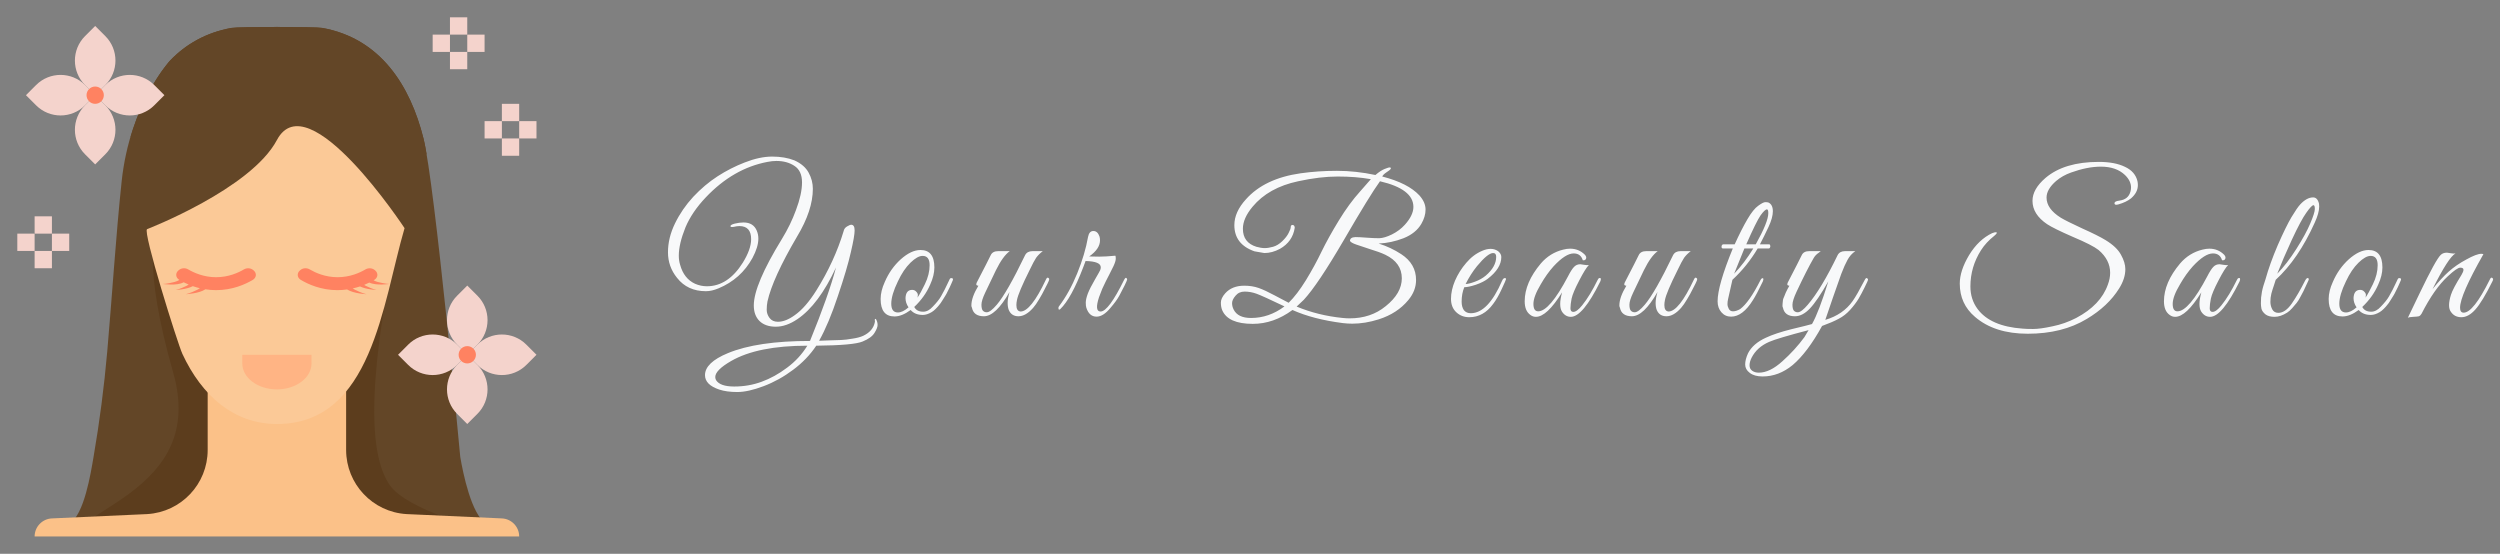 <svg width="316" height="70" viewBox="0 0 316 70" fill="none" xmlns="http://www.w3.org/2000/svg">
<rect x="0" y="0" width="316" height="70" fill="#808080" stroke="none"/>
<path d="M107.592 28.408C107.88 28.408 108.024 28.648 108.024 29.128C108.024 29.608 107.864 30.528 107.544 31.888C107.24 33.248 106.696 35.088 105.912 37.408C105.144 39.728 104.352 41.616 103.536 43.072C103.776 43.056 104.2 43.04 104.808 43.024C105.432 43.008 105.936 42.992 106.32 42.976C106.72 42.96 107.192 42.904 107.736 42.808C108.296 42.728 108.752 42.608 109.104 42.448C109.952 42.048 110.448 41.456 110.592 40.672C110.56 40.464 110.568 40.344 110.616 40.312C110.68 40.296 110.728 40.328 110.76 40.408C110.872 40.616 110.928 40.84 110.928 41.08C110.928 41.32 110.8 41.648 110.544 42.064C110.288 42.496 109.784 42.864 109.032 43.168C108.28 43.488 106.328 43.664 103.176 43.696C102.408 44.848 101.432 45.864 100.248 46.744C99.08 47.624 97.84 48.312 96.528 48.808C95.216 49.304 94.104 49.552 93.192 49.552C92.296 49.552 91.536 49.448 90.912 49.24C89.712 48.84 89.112 48.232 89.112 47.416C89.112 46.36 90.08 45.432 92.016 44.632C94.496 43.608 97.952 43.096 102.384 43.096C103.952 39.256 105.048 36.16 105.672 33.808C104.216 36.944 102.592 39.12 100.8 40.336C99.856 40.976 98.944 41.296 98.064 41.296C97.184 41.296 96.496 41.056 96 40.576C95.52 40.096 95.28 39.44 95.28 38.608C95.28 36.864 96.464 34.064 98.832 30.208C99.568 29.008 100.16 27.792 100.608 26.56C101.12 25.2 101.376 24.032 101.376 23.056C101.376 22.08 101.056 21.384 100.416 20.968C99.792 20.552 99.032 20.344 98.136 20.344C97.784 20.344 97.408 20.384 97.008 20.464C94.128 21.008 91.528 22.504 89.208 24.952C88.04 26.184 87.184 27.448 86.64 28.744C86.08 30.136 85.8 31.328 85.8 32.32C85.8 32.736 85.856 33.12 85.968 33.472C86.288 34.64 86.92 35.44 87.864 35.872C88.344 36.08 88.84 36.184 89.352 36.184C91.128 36.184 92.64 35.192 93.888 33.208C94.592 32.072 94.944 31.08 94.944 30.232C94.944 29.128 94.448 28.576 93.456 28.576C93.264 28.576 93.032 28.608 92.76 28.672C92.488 28.72 92.344 28.696 92.328 28.6C92.312 28.472 92.496 28.36 92.88 28.264C93.264 28.168 93.632 28.12 93.984 28.12C94.816 28.12 95.376 28.472 95.664 29.176C95.792 29.48 95.856 29.808 95.856 30.16C95.856 30.864 95.608 31.68 95.112 32.608C94.136 34.384 92.704 35.664 90.816 36.448C90.24 36.688 89.712 36.808 89.232 36.808C87.68 36.808 86.464 36.248 85.584 35.128C84.816 34.184 84.432 33.104 84.432 31.888C84.432 30.672 84.728 29.456 85.32 28.24C85.912 27.024 86.68 25.904 87.624 24.88C88.584 23.856 89.608 22.992 90.696 22.288C91.784 21.584 92.928 21 94.128 20.536C95.392 20.04 96.552 19.792 97.608 19.792C98.664 19.792 99.6 19.952 100.416 20.272C101.264 20.656 101.864 21.176 102.216 21.832C102.568 22.472 102.744 23.152 102.744 23.872C102.744 25.68 102.08 27.688 100.752 29.896C98.688 33.416 97.44 36.152 97.008 38.104C96.944 38.44 96.912 38.792 96.912 39.16C96.912 39.528 97.032 39.872 97.272 40.192C97.512 40.512 97.864 40.672 98.328 40.672C98.984 40.672 99.696 40.392 100.464 39.832C101.376 39.192 102.288 38.144 103.2 36.688C104.72 34.256 105.864 31.768 106.632 29.224C106.68 28.968 106.824 28.768 107.064 28.624C107.304 28.48 107.48 28.408 107.592 28.408ZM90.408 47.656C90.408 47.784 90.44 47.912 90.504 48.04C90.84 48.584 91.608 48.856 92.808 48.856C94.024 48.856 95.176 48.656 96.264 48.256C97.368 47.856 98.44 47.264 99.48 46.48C100.52 45.712 101.376 44.784 102.048 43.696C97.856 43.696 94.64 44.344 92.4 45.64C91.072 46.408 90.408 47.08 90.408 47.656ZM116.352 31.6C117.52 31.6 118.104 32.336 118.104 33.808C118.104 34.48 117.928 35.2 117.576 35.968C117.128 37.008 116.456 37.952 115.56 38.8C115.768 39.2 116.144 39.4 116.688 39.4C117.12 39.4 117.528 39.184 117.912 38.752C118.392 38.256 118.736 37.824 118.944 37.456C119.152 37.072 119.304 36.792 119.4 36.616C119.496 36.44 119.616 36.192 119.76 35.872C119.92 35.536 120.016 35.336 120.048 35.272C120.08 35.192 120.136 35.152 120.216 35.152C120.376 35.136 120.456 35.192 120.456 35.32C120.456 35.368 120.44 35.424 120.408 35.488L120.264 35.824C120.168 36.048 120.096 36.208 120.048 36.304C120 36.4 119.912 36.576 119.784 36.832C119.672 37.072 119.568 37.264 119.472 37.408C119.392 37.552 119.272 37.744 119.112 37.984C118.968 38.224 118.832 38.416 118.704 38.56C118.592 38.704 118.448 38.864 118.272 39.04C118.096 39.216 117.928 39.352 117.768 39.448C117.368 39.688 116.992 39.808 116.64 39.808C115.984 39.808 115.472 39.6 115.104 39.184C114.368 39.728 113.688 40 113.064 40C111.896 40 111.312 39.264 111.312 37.792C111.312 37.12 111.488 36.4 111.84 35.632C112.32 34.512 112.992 33.56 113.856 32.776C114.736 31.992 115.568 31.6 116.352 31.6ZM116.616 32.344C116.184 32.344 115.672 32.632 115.08 33.208C114.488 33.784 113.96 34.568 113.496 35.56C112.936 36.712 112.656 37.656 112.656 38.392C112.656 39.128 112.936 39.496 113.496 39.496C113.896 39.496 114.344 39.28 114.84 38.848C114.584 38.48 114.456 38.088 114.456 37.672C114.488 36.984 114.768 36.64 115.296 36.64C115.504 36.64 115.672 36.712 115.8 36.856C115.944 37 116.016 37.136 116.016 37.264C116.016 37.376 116 37.496 115.968 37.624C116.24 37.224 116.552 36.656 116.904 35.92C117.304 35.104 117.504 34.304 117.504 33.52C117.504 32.736 117.208 32.344 116.616 32.344ZM122.783 38.608C122.783 37.92 123.079 37.088 123.671 36.112C123.415 36.112 123.343 35.984 123.455 35.728L123.887 34.888C124.431 33.848 124.879 32.968 125.231 32.248C125.391 31.912 125.703 31.744 126.167 31.744H127.631C127.055 32.16 126.471 32.968 125.879 34.168C125.303 35.352 124.855 36.288 124.535 36.976C124.215 37.648 124.055 38.16 124.055 38.512C124.055 38.864 124.111 39.112 124.223 39.256C124.351 39.4 124.519 39.472 124.727 39.472C125.031 39.472 125.455 39.152 125.999 38.512C126.847 37.52 128.039 35.432 129.575 32.248C129.751 31.912 130.063 31.744 130.511 31.744H131.807C131.455 32.016 131.175 32.296 130.967 32.584C130.775 32.872 130.503 33.384 130.151 34.12C129.191 36.04 128.655 37.312 128.543 37.936C128.495 38.16 128.471 38.368 128.471 38.56C128.471 39.072 128.647 39.344 128.999 39.376C129.863 39.376 130.927 38.04 132.191 35.368C132.287 35.144 132.383 35.056 132.479 35.104C132.575 35.152 132.623 35.216 132.623 35.296C132.623 35.376 132.551 35.56 132.407 35.848C132.263 36.136 132.119 36.416 131.975 36.688C131.847 36.96 131.639 37.336 131.351 37.816C131.079 38.28 130.823 38.648 130.583 38.92C129.959 39.624 129.343 39.976 128.735 39.976C128.143 39.976 127.735 39.712 127.511 39.184C127.415 38.944 127.367 38.64 127.367 38.272C127.367 37.904 127.447 37.448 127.607 36.904C126.439 38.952 125.359 39.976 124.367 39.976C123.503 39.976 122.999 39.616 122.855 38.896C122.807 38.816 122.783 38.72 122.783 38.608ZM139.041 30.376C139.041 31.096 138.585 31.776 137.673 32.416C137.993 32.432 138.417 32.44 138.945 32.44C139.489 32.44 140.169 32.4 140.985 32.32C141.017 32.368 141.033 32.496 141.033 32.704C141.033 32.912 140.937 33.224 140.745 33.64C140.553 34.04 140.377 34.392 140.217 34.696C140.073 34.984 139.929 35.264 139.785 35.536C139.657 35.792 139.505 36.112 139.329 36.496C139.169 36.88 139.033 37.232 138.921 37.552C138.521 38.768 138.585 39.376 139.113 39.376C139.785 39.376 140.777 38.04 142.089 35.368C142.201 35.16 142.289 35.08 142.353 35.128C142.433 35.176 142.473 35.24 142.473 35.32C142.473 35.384 142.369 35.632 142.161 36.064C141.953 36.48 141.729 36.912 141.489 37.36C141.249 37.808 140.873 38.328 140.361 38.92C139.753 39.656 139.169 40.024 138.609 40.024C137.985 40.024 137.553 39.648 137.313 38.896C137.265 38.752 137.241 38.536 137.241 38.248C137.241 37.96 137.329 37.576 137.505 37.096C137.697 36.616 137.993 36.032 138.393 35.344C138.793 34.656 139.017 34.256 139.065 34.144C139.113 34.016 139.137 33.896 139.137 33.784C139.137 33.288 138.497 33.024 137.217 32.992L136.929 33.76C135.921 36.4 134.953 38.168 134.025 39.064C133.865 39.208 133.785 39.16 133.785 38.92C133.785 38.872 133.801 38.816 133.833 38.752C134.729 37.568 135.505 36.168 136.161 34.552C136.817 32.936 137.273 31.4 137.529 29.944C137.625 29.448 137.849 29.2 138.201 29.2C138.553 29.2 138.809 29.424 138.969 29.872C139.017 30.016 139.041 30.184 139.041 30.376ZM178.99 35.392C178.99 36.304 178.662 37.152 178.006 37.936C177.078 39.056 175.838 39.864 174.286 40.36C173.134 40.728 172.014 40.912 170.926 40.912C170.526 40.912 170.134 40.888 169.75 40.84C167.238 40.52 165.11 39.968 163.366 39.184C161.782 40.352 160.11 40.936 158.35 40.936C156.27 40.936 154.982 40.36 154.486 39.208C154.374 38.936 154.318 38.616 154.318 38.248C154.318 37.88 154.502 37.488 154.87 37.072C155.446 36.432 156.246 36.112 157.27 36.112C157.942 36.112 158.55 36.208 159.094 36.4C159.638 36.592 160.31 36.904 161.11 37.336C161.91 37.768 162.502 38.08 162.886 38.272C163.59 37.584 164.318 36.632 165.07 35.416C165.822 34.184 166.478 32.984 167.038 31.816C167.614 30.632 168.342 29.32 169.222 27.88C170.102 26.44 170.998 25.216 171.91 24.208L173.278 22.648C172.014 22.424 170.622 22.312 169.102 22.312C167.582 22.312 165.91 22.512 164.086 22.912C161.59 23.44 159.67 24.512 158.326 26.128C157.51 27.104 157.102 28.032 157.102 28.912C157.102 30.08 157.67 30.84 158.806 31.192C159.206 31.304 159.558 31.36 159.862 31.36C160.166 31.36 160.518 31.304 160.918 31.192C161.318 31.08 161.702 30.848 162.07 30.496C162.454 30.128 162.726 29.776 162.886 29.44C163.062 29.104 163.15 28.856 163.15 28.696C163.15 28.52 163.23 28.432 163.39 28.432C163.55 28.448 163.638 28.56 163.654 28.768V28.792C163.478 29.96 162.854 30.848 161.782 31.456C161.126 31.808 160.47 31.984 159.814 31.984L158.566 31.768C156.87 31.176 156.022 30.072 156.022 28.456C156.022 27.352 156.51 26.264 157.486 25.192C159.054 23.432 161.358 22.336 164.398 21.904C165.87 21.696 167.398 21.592 168.982 21.592C170.582 21.592 172.206 21.768 173.854 22.12C174.302 21.736 174.694 21.48 175.03 21.352C175.366 21.224 175.558 21.16 175.606 21.16C175.67 21.16 175.71 21.168 175.726 21.184C175.822 21.184 175.838 21.24 175.774 21.352C175.726 21.448 175.55 21.592 175.246 21.784C174.958 21.976 174.782 22.152 174.718 22.312C176.894 22.872 178.462 23.672 179.422 24.712C179.934 25.288 180.19 25.88 180.19 26.488C180.19 27.08 180.014 27.68 179.662 28.288C179.198 29.088 178.446 29.696 177.406 30.112C176.366 30.512 175.318 30.736 174.262 30.784C175.286 31.104 176.238 31.552 177.118 32.128C178.366 32.944 178.99 34.032 178.99 35.392ZM170.59 40.24C172.382 40.24 173.902 39.728 175.15 38.704C176.51 37.616 177.19 36.44 177.19 35.176C177.19 33.864 176.494 32.872 175.102 32.2C174.59 31.96 173.958 31.728 173.206 31.504C172.47 31.264 171.87 31.064 171.406 30.904C170.958 30.744 170.702 30.592 170.638 30.448C170.638 30.144 170.87 29.984 171.334 29.968C171.638 29.968 172.102 29.992 172.726 30.04C173.35 30.088 173.886 30.112 174.334 30.112C174.782 30.096 175.318 29.936 175.942 29.632C176.582 29.312 177.126 28.904 177.574 28.408C178.294 27.608 178.654 26.856 178.654 26.152C178.654 24.648 177.246 23.568 174.43 22.912C173.582 24.08 172.062 26.552 169.87 30.328C167.678 34.088 165.99 36.608 164.806 37.888L163.894 38.752C165.702 39.504 167.646 39.984 169.726 40.192C170.03 40.224 170.318 40.24 170.59 40.24ZM162.358 38.728C160.486 37.832 159.302 37.296 158.806 37.12C158.31 36.944 157.814 36.856 157.318 36.856C156.838 36.856 156.454 37.032 156.166 37.384C155.878 37.72 155.734 38.032 155.734 38.32C155.734 38.592 155.798 38.856 155.926 39.112C156.278 39.832 157.014 40.192 158.134 40.192C159.654 40.192 161.062 39.704 162.358 38.728ZM185.086 36.304C184.862 36.848 184.75 37.456 184.75 38.128C184.75 38.576 184.846 38.936 185.038 39.208C185.246 39.464 185.534 39.592 185.902 39.592C187.358 39.592 188.678 38.224 189.862 35.488C189.974 35.232 190.11 35.12 190.27 35.152C190.334 35.168 190.366 35.208 190.366 35.272C190.366 35.336 190.182 35.76 189.814 36.544C189.462 37.312 189.102 37.936 188.734 38.416C187.918 39.536 186.91 40.096 185.71 40.096C185.07 40.096 184.526 39.888 184.078 39.472C183.63 39.056 183.406 38.488 183.406 37.768C183.406 37.048 183.574 36.288 183.91 35.488C184.262 34.672 184.734 33.92 185.326 33.232C185.918 32.528 186.598 32.016 187.366 31.696C187.734 31.536 188.086 31.456 188.422 31.456C188.758 31.456 189.07 31.552 189.358 31.744C189.63 31.968 189.766 32.216 189.766 32.488C189.766 33.448 189.19 34.368 188.038 35.248C187.686 35.52 187.19 35.768 186.55 35.992C185.91 36.2 185.422 36.304 185.086 36.304ZM189.118 32.464C189.118 32.144 188.99 31.984 188.734 31.984C188.286 31.984 187.606 32.536 186.694 33.64C186.15 34.312 185.67 35.064 185.254 35.896C185.526 35.896 185.918 35.8 186.43 35.608C186.958 35.416 187.414 35.16 187.798 34.84C188.678 34.088 189.118 33.296 189.118 32.464ZM200.833 33.496C200.545 33.784 200.137 34.44 199.609 35.464C199.081 36.472 198.761 37.232 198.649 37.744C198.553 38.24 198.505 38.648 198.505 38.968C198.505 39.272 198.625 39.424 198.865 39.424C199.169 39.424 199.545 39.144 199.993 38.584C200.649 37.768 201.297 36.704 201.937 35.392C202.001 35.248 202.073 35.168 202.153 35.152C202.281 35.104 202.345 35.152 202.345 35.296C202.345 35.376 202.321 35.472 202.273 35.584C200.801 38.56 199.561 40.048 198.553 40.048C198.089 40.048 197.713 39.824 197.425 39.376C197.281 39.136 197.209 38.816 197.209 38.416C197.209 38.016 197.289 37.528 197.449 36.952C196.169 39.016 195.065 40.048 194.137 40.048C193.881 40.048 193.649 39.968 193.441 39.808C192.961 39.472 192.721 38.896 192.721 38.08C192.721 36.512 193.401 34.92 194.761 33.304C195.529 32.408 196.473 31.824 197.593 31.552C197.897 31.472 198.185 31.432 198.457 31.432C199.193 31.432 199.817 31.688 200.329 32.2C200.489 32.376 200.537 32.544 200.473 32.704C200.409 32.864 200.273 32.928 200.065 32.896C199.889 32.32 199.505 32.032 198.913 32.032C198.225 32.032 197.377 32.576 196.369 33.664C195.793 34.304 195.257 35.056 194.761 35.92C194.137 36.96 193.825 37.792 193.825 38.416C193.825 39.04 194.025 39.352 194.425 39.352C195.385 39.352 196.641 37.88 198.193 34.936C198.497 34.344 198.753 33.944 198.961 33.736C199.169 33.512 199.433 33.4 199.753 33.4C199.817 33.4 199.977 33.424 200.233 33.472C200.505 33.52 200.705 33.528 200.833 33.496ZM204.687 38.608C204.687 37.92 204.983 37.088 205.575 36.112C205.319 36.112 205.247 35.984 205.359 35.728L205.791 34.888C206.335 33.848 206.783 32.968 207.135 32.248C207.295 31.912 207.607 31.744 208.071 31.744H209.535C208.959 32.16 208.375 32.968 207.783 34.168C207.207 35.352 206.759 36.288 206.439 36.976C206.119 37.648 205.959 38.16 205.959 38.512C205.959 38.864 206.015 39.112 206.127 39.256C206.255 39.4 206.423 39.472 206.631 39.472C206.935 39.472 207.359 39.152 207.903 38.512C208.751 37.52 209.943 35.432 211.479 32.248C211.655 31.912 211.967 31.744 212.415 31.744H213.711C213.359 32.016 213.079 32.296 212.871 32.584C212.679 32.872 212.407 33.384 212.055 34.12C211.095 36.04 210.559 37.312 210.447 37.936C210.399 38.16 210.375 38.368 210.375 38.56C210.375 39.072 210.551 39.344 210.903 39.376C211.767 39.376 212.831 38.04 214.095 35.368C214.191 35.144 214.287 35.056 214.383 35.104C214.479 35.152 214.527 35.216 214.527 35.296C214.527 35.376 214.455 35.56 214.311 35.848C214.167 36.136 214.023 36.416 213.879 36.688C213.751 36.96 213.543 37.336 213.255 37.816C212.983 38.28 212.727 38.648 212.487 38.92C211.863 39.624 211.247 39.976 210.639 39.976C210.047 39.976 209.639 39.712 209.415 39.184C209.319 38.944 209.271 38.64 209.271 38.272C209.271 37.904 209.351 37.448 209.511 36.904C208.343 38.952 207.263 39.976 206.271 39.976C205.407 39.976 204.903 39.616 204.759 38.896C204.711 38.816 204.687 38.72 204.687 38.608ZM217.105 38.08C217.105 36.752 217.745 34.528 219.025 31.408H217.777C217.697 31.408 217.641 31.368 217.609 31.288C217.593 31.192 217.601 31.104 217.633 31.024C217.681 30.928 217.745 30.88 217.825 30.88H219.265C219.841 29.616 220.377 28.56 220.873 27.712C221.369 26.864 221.825 26.296 222.241 26.008C222.657 25.704 222.953 25.552 223.129 25.552C223.321 25.552 223.457 25.568 223.537 25.6C223.905 25.776 224.089 26.144 224.089 26.704C224.089 27.248 223.905 27.912 223.537 28.696C223.169 29.48 222.809 30.208 222.457 30.88H223.609C223.689 30.88 223.737 30.928 223.753 31.024C223.785 31.104 223.777 31.192 223.729 31.288C223.697 31.368 223.641 31.408 223.561 31.408H222.169C221.289 32.896 220.225 34.216 218.977 35.368L218.425 37.816C218.377 38.024 218.353 38.232 218.353 38.44C218.353 38.632 218.409 38.832 218.521 39.04C218.633 39.248 218.809 39.352 219.049 39.352C219.321 39.352 219.625 39.256 219.961 39.064C220.729 38.488 221.577 37.28 222.505 35.44C222.569 35.296 222.641 35.208 222.721 35.176C222.817 35.144 222.873 35.168 222.889 35.248C222.905 35.312 222.881 35.424 222.817 35.584C222.289 36.688 221.873 37.472 221.569 37.936C220.705 39.328 219.785 40.024 218.809 40.024C218.313 40.024 217.905 39.84 217.585 39.472C217.265 39.104 217.105 38.64 217.105 38.08ZM221.929 30.88C222.985 28.992 223.513 27.68 223.513 26.944C223.513 26.624 223.457 26.464 223.345 26.464C223.169 26.464 222.897 26.72 222.529 27.232C222.177 27.744 221.577 28.96 220.729 30.88H221.929ZM221.617 31.408H220.489C220.297 31.856 219.865 32.92 219.193 34.6C220.057 33.704 220.865 32.64 221.617 31.408ZM222.798 47.584C222.094 47.584 221.55 47.432 221.166 47.128C220.782 46.84 220.59 46.488 220.59 46.072C220.59 45.656 220.71 45.184 220.95 44.656C221.366 43.84 222.118 43.184 223.206 42.688C224.022 42.304 225.102 41.944 226.446 41.608C227.79 41.288 228.654 41.072 229.038 40.96C229.614 39.952 230.302 38.152 231.102 35.56C230.174 37.192 229.398 38.336 228.774 38.992C228.15 39.648 227.518 39.976 226.878 39.976C226.014 39.976 225.51 39.616 225.366 38.896C225.302 38.784 225.286 38.616 225.318 38.392C225.35 38.168 225.366 38.008 225.366 37.912C225.382 37.816 225.438 37.664 225.534 37.456C225.63 37.232 225.694 37.072 225.726 36.976C225.902 36.608 226.054 36.32 226.182 36.112C225.926 36.112 225.854 35.984 225.966 35.728L226.398 34.888C226.942 33.848 227.39 32.968 227.742 32.248C227.902 31.912 228.214 31.744 228.678 31.744H230.142C230.11 31.776 230.03 31.84 229.902 31.936C229.614 32.128 229.398 32.352 229.254 32.608C228.678 33.6 227.958 35.016 227.094 36.856C226.742 37.608 226.566 38.16 226.566 38.512C226.566 38.864 226.622 39.112 226.734 39.256C226.862 39.4 227.03 39.472 227.238 39.472C227.542 39.472 227.966 39.152 228.51 38.512C229.646 37.184 230.902 35.096 232.278 32.248C232.454 31.912 232.766 31.744 233.214 31.744H234.51C234.094 32.032 233.766 32.4 233.526 32.848C233.286 33.28 233.022 33.872 232.734 34.624C232.462 35.376 232.11 36.376 231.678 37.624C231.262 38.872 230.942 39.808 230.718 40.432C232.222 39.984 233.374 39.192 234.174 38.056C234.526 37.56 235.03 36.68 235.686 35.416C235.798 35.192 235.894 35.104 235.974 35.152C236.07 35.2 236.118 35.264 236.118 35.344C236.118 35.424 235.982 35.736 235.71 36.28C235.454 36.808 235.19 37.304 234.918 37.768C234.646 38.216 234.294 38.68 233.862 39.16C233.43 39.64 232.95 40.016 232.422 40.288C231.894 40.576 231.19 40.88 230.31 41.2C229.078 43.44 227.838 45.088 226.59 46.144C225.422 47.104 224.158 47.584 222.798 47.584ZM221.406 45.208C221.23 45.56 221.142 45.88 221.142 46.168C221.142 46.472 221.254 46.704 221.478 46.864C221.702 47.024 221.982 47.104 222.318 47.104C223.246 47.104 224.238 46.624 225.294 45.664C226.35 44.72 227.278 43.704 228.078 42.616L228.606 41.728C225.966 42.416 224.302 42.912 223.614 43.216C222.59 43.664 221.854 44.328 221.406 45.208ZM269.363 23.704C269.363 23.144 269.107 22.616 268.595 22.12C267.859 21.416 266.843 21.064 265.547 21.064C264.411 21.064 263.155 21.312 261.779 21.808C261.059 22.064 260.435 22.416 259.907 22.864C259.091 23.568 258.683 24.272 258.683 24.976C258.683 25.92 259.283 26.768 260.483 27.52C260.931 27.792 261.827 28.24 263.171 28.864C264.531 29.472 265.523 29.968 266.147 30.352C267.091 30.928 267.739 31.544 268.091 32.2C268.459 32.856 268.643 33.464 268.643 34.024C268.643 34.824 268.379 35.64 267.851 36.472C266.923 37.96 265.563 39.24 263.771 40.312C261.707 41.56 259.219 42.184 256.307 42.184C253.507 42.184 251.283 41.472 249.635 40.048C248.355 38.96 247.715 37.56 247.715 35.848C247.715 34.76 248.107 33.56 248.891 32.248C249.691 30.936 250.667 30.008 251.819 29.464C252.059 29.368 252.235 29.336 252.347 29.368C252.475 29.4 252.379 29.552 252.059 29.824C251.371 30.368 250.819 30.968 250.403 31.624C249.507 33.032 249.059 34.56 249.059 36.208C249.059 37.296 249.363 38.248 249.971 39.064C251.059 40.52 252.947 41.344 255.635 41.536C255.939 41.568 256.387 41.584 256.979 41.584C257.587 41.584 258.403 41.472 259.427 41.248C260.467 41.04 261.467 40.688 262.427 40.192C264.491 39.104 265.827 37.696 266.435 35.968C266.627 35.456 266.723 34.96 266.723 34.48C266.723 33.392 266.235 32.432 265.259 31.6C264.731 31.184 263.651 30.632 262.019 29.944C260.403 29.24 259.315 28.704 258.755 28.336C257.523 27.504 256.907 26.52 256.907 25.384C256.907 24.392 257.459 23.424 258.563 22.48C260.147 21.136 262.387 20.464 265.283 20.464C266.643 20.464 267.747 20.672 268.595 21.088C269.459 21.488 269.987 22.096 270.179 22.912C270.211 23.072 270.227 23.232 270.227 23.392C270.227 24.016 269.939 24.576 269.363 25.072C268.963 25.392 268.427 25.648 267.755 25.84C267.467 25.92 267.307 25.888 267.275 25.744C267.243 25.536 267.443 25.408 267.875 25.36C268.643 25.264 269.115 24.88 269.291 24.208C269.339 24.032 269.363 23.864 269.363 23.704ZM281.636 33.496C281.348 33.784 280.94 34.44 280.412 35.464C279.884 36.472 279.564 37.232 279.452 37.744C279.356 38.24 279.308 38.648 279.308 38.968C279.308 39.272 279.428 39.424 279.668 39.424C279.972 39.424 280.348 39.144 280.796 38.584C281.452 37.768 282.1 36.704 282.74 35.392C282.804 35.248 282.876 35.168 282.956 35.152C283.084 35.104 283.148 35.152 283.148 35.296C283.148 35.376 283.124 35.472 283.076 35.584C281.604 38.56 280.364 40.048 279.356 40.048C278.892 40.048 278.516 39.824 278.228 39.376C278.084 39.136 278.012 38.816 278.012 38.416C278.012 38.016 278.092 37.528 278.252 36.952C276.972 39.016 275.868 40.048 274.94 40.048C274.684 40.048 274.452 39.968 274.244 39.808C273.764 39.472 273.524 38.896 273.524 38.08C273.524 36.512 274.204 34.92 275.564 33.304C276.332 32.408 277.276 31.824 278.396 31.552C278.7 31.472 278.988 31.432 279.26 31.432C279.996 31.432 280.62 31.688 281.132 32.2C281.292 32.376 281.34 32.544 281.276 32.704C281.212 32.864 281.076 32.928 280.868 32.896C280.692 32.32 280.308 32.032 279.716 32.032C279.028 32.032 278.18 32.576 277.172 33.664C276.596 34.304 276.06 35.056 275.564 35.92C274.94 36.96 274.628 37.792 274.628 38.416C274.628 39.04 274.828 39.352 275.228 39.352C276.188 39.352 277.444 37.88 278.996 34.936C279.3 34.344 279.556 33.944 279.764 33.736C279.972 33.512 280.236 33.4 280.556 33.4C280.62 33.4 280.78 33.424 281.036 33.472C281.308 33.52 281.508 33.528 281.636 33.496ZM287.65 35.368C287.634 35.432 287.562 35.656 287.434 36.04C287.306 36.408 287.194 36.768 287.098 37.12C287.018 37.456 286.978 37.8 286.978 38.152C286.978 38.488 287.058 38.808 287.218 39.112C287.378 39.4 287.634 39.544 287.986 39.544C288.562 39.544 289.122 39.16 289.666 38.392C290.21 37.608 290.786 36.616 291.394 35.416C291.522 35.192 291.642 35.104 291.754 35.152C291.834 35.216 291.85 35.304 291.802 35.416C291.754 35.512 291.65 35.736 291.49 36.088C291.346 36.424 291.234 36.664 291.154 36.808C291.09 36.936 290.962 37.176 290.77 37.528C290.594 37.864 290.434 38.12 290.29 38.296C290.162 38.456 289.978 38.672 289.738 38.944C289.514 39.2 289.298 39.392 289.09 39.52C288.53 39.872 288.002 40.048 287.506 40.048C287.01 40.048 286.626 39.944 286.354 39.736C286.082 39.512 285.914 39.28 285.85 39.04C285.802 38.784 285.778 38.56 285.778 38.368C285.778 38.176 285.786 37.928 285.802 37.624C285.85 37.112 285.946 36.616 286.09 36.136C286.25 35.656 286.338 35.384 286.354 35.32C286.722 33.992 287.242 32.544 287.914 30.976C288.602 29.408 289.178 28.232 289.642 27.448C290.122 26.648 290.498 26.104 290.77 25.816C291.314 25.24 291.85 24.952 292.378 24.952C292.746 24.952 292.994 25.216 293.122 25.744C293.138 25.84 293.146 25.96 293.146 26.104C293.146 26.648 292.954 27.336 292.57 28.168C291.194 31.224 289.554 33.624 287.65 35.368ZM287.842 34.6C288.658 33.768 289.466 32.72 290.266 31.456C291.066 30.192 291.65 29.12 292.018 28.24C292.402 27.344 292.594 26.736 292.594 26.416C292.594 26.096 292.538 25.936 292.426 25.936C292.266 25.936 291.962 26.256 291.514 26.896C291.066 27.52 290.458 28.656 289.69 30.304C288.938 31.936 288.322 33.368 287.842 34.6ZM299.384 31.6C300.552 31.6 301.136 32.336 301.136 33.808C301.136 34.48 300.96 35.2 300.608 35.968C300.16 37.008 299.488 37.952 298.592 38.8C298.8 39.2 299.176 39.4 299.72 39.4C300.152 39.4 300.56 39.184 300.944 38.752C301.424 38.256 301.768 37.824 301.976 37.456C302.184 37.072 302.336 36.792 302.432 36.616C302.528 36.44 302.648 36.192 302.792 35.872C302.952 35.536 303.048 35.336 303.08 35.272C303.112 35.192 303.168 35.152 303.248 35.152C303.408 35.136 303.488 35.192 303.488 35.32C303.488 35.368 303.472 35.424 303.44 35.488L303.296 35.824C303.2 36.048 303.128 36.208 303.08 36.304C303.032 36.4 302.944 36.576 302.816 36.832C302.704 37.072 302.6 37.264 302.504 37.408C302.424 37.552 302.304 37.744 302.144 37.984C302 38.224 301.864 38.416 301.736 38.56C301.624 38.704 301.48 38.864 301.304 39.04C301.128 39.216 300.96 39.352 300.8 39.448C300.4 39.688 300.024 39.808 299.672 39.808C299.016 39.808 298.504 39.6 298.136 39.184C297.4 39.728 296.72 40 296.096 40C294.928 40 294.344 39.264 294.344 37.792C294.344 37.12 294.52 36.4 294.872 35.632C295.352 34.512 296.024 33.56 296.888 32.776C297.768 31.992 298.6 31.6 299.384 31.6ZM299.648 32.344C299.216 32.344 298.704 32.632 298.112 33.208C297.52 33.784 296.992 34.568 296.528 35.56C295.968 36.712 295.688 37.656 295.688 38.392C295.688 39.128 295.968 39.496 296.528 39.496C296.928 39.496 297.376 39.28 297.872 38.848C297.616 38.48 297.488 38.088 297.488 37.672C297.52 36.984 297.8 36.64 298.328 36.64C298.536 36.64 298.704 36.712 298.832 36.856C298.976 37 299.048 37.136 299.048 37.264C299.048 37.376 299.032 37.496 299 37.624C299.272 37.224 299.584 36.656 299.936 35.92C300.336 35.104 300.536 34.304 300.536 33.52C300.536 32.736 300.24 32.344 299.648 32.344ZM313.904 32.128C311.936 35.584 310.952 37.84 310.952 38.896C310.952 39.312 311.104 39.52 311.408 39.52C312.224 39.52 313.32 38.136 314.696 35.368C314.792 35.144 314.888 35.056 314.984 35.104C315.08 35.152 315.128 35.216 315.128 35.296C315.128 35.376 315.096 35.472 315.032 35.584C314.184 37.296 313.464 38.48 312.872 39.136C312.296 39.776 311.712 40.096 311.12 40.096C310.544 40.096 310.104 39.872 309.8 39.424C309.64 39.216 309.56 38.936 309.56 38.584C309.56 38.216 309.64 37.776 309.8 37.264C309.96 36.752 310.4 35.92 311.12 34.768C311.296 34.48 311.384 34.256 311.384 34.096C311.384 33.92 311.248 33.832 310.976 33.832C310.704 33.832 310.184 34.192 309.416 34.912C308.264 35.968 307.152 37.552 306.08 39.664C305.984 39.824 305.872 39.928 305.744 39.976C305.632 40.008 305.4 40.032 305.048 40.048C304.696 40.064 304.464 40.104 304.352 40.168C304.608 39.656 305.112 38.608 305.864 37.024C307.208 34.224 308.088 32.624 308.504 32.224C308.696 32.032 308.96 31.936 309.296 31.936C309.36 31.936 309.52 31.96 309.776 32.008C310.048 32.056 310.248 32.064 310.376 32.032C309.784 32.352 308.816 33.856 307.472 36.544C308.224 35.616 308.904 34.88 309.512 34.336C310.136 33.776 310.88 33.264 311.744 32.8C312.608 32.32 313.24 32.08 313.64 32.08C313.736 32.08 313.824 32.096 313.904 32.128Z" fill="#F8F9FA"/>
<path d="M58.177 57.761C58.177 57.761 54.97 23.261 53.539 17.538C51.846 10.768 48.07 4.862 40.751 3.531C39.836 3.364 30.163 3.364 29.248 3.531C26.014 4.119 23.472 5.601 21.495 7.656C21.495 7.656 16.406 13.125 15.372 22.969C14.621 30.107 14.183 37.3 13.555 44.443C13.163 48.896 12.582 53.357 11.823 57.762C11.473 59.796 10.651 65.073 8.75 66.223H61.483C59.582 65.073 58.527 59.795 58.177 57.761V57.761Z" fill="#634627"/>
<path d="M34.453 7.656C42.386 7.656 49.439 12.333 53.938 19.586C53.795 18.728 53.66 18.024 53.539 17.54C51.846 10.769 48.07 4.863 40.751 3.532C39.835 3.366 30.163 3.366 29.248 3.532C26.014 4.119 23.472 5.601 21.495 7.656C21.495 7.656 18.324 11.084 16.48 17.373C20.97 11.397 27.359 7.656 34.453 7.656V7.656Z" fill="#634627"/>
<path d="M50.312 29.531H19.688C19.688 29.531 17.969 33.359 21.875 47.031C24.062 54.688 20.781 59.062 16.406 62.344C14.537 63.746 9.326 66.953 9.326 66.953H61.25C61.25 66.953 51.406 64.531 49.219 61.25C47.031 57.969 45.938 50.312 50.312 29.531Z" fill="#5C3D1D"/>
<path d="M65.625 67.812C65.625 66.589 64.662 65.581 63.44 65.527L51.393 64.981C47.101 64.728 43.75 61.175 43.75 56.875V42.656H26.25V56.875C26.25 61.175 22.899 64.728 18.607 64.981L6.56 65.527C5.338 65.581 4.375 66.589 4.375 67.812H65.625Z" fill="#FBC188"/>
<path d="M35 17.703C31.719 23.89 18.595 28.964 18.594 28.965C17.991 29.198 22.45 43.431 23.056 44.736C25.513 50.025 29.572 53.594 35 53.594C47.031 53.594 48.35 38.356 51.136 28.839C51.136 28.839 38.938 10.277 35 17.703Z" fill="#FBC997"/>
<path d="M13.313 10.749C15.021 9.041 15.021 6.27 13.313 4.562L12.031 3.281L10.749 4.563C9.041 6.272 9.041 9.042 10.749 10.751L12.031 12.031L13.313 10.749Z" fill="#F4D3CC"/>
<path d="M10.749 13.313C9.041 15.022 9.041 17.792 10.749 19.5L12.031 20.781L13.313 19.499C15.021 17.791 15.021 15.021 13.313 13.312L12.031 12.031L10.749 13.313Z" fill="#F4D3CC"/>
<path d="M10.749 13.313L12.031 12.031L10.749 10.749C9.041 9.041 6.27 9.041 4.562 10.749L3.281 12.031L4.563 13.313C6.272 15.021 9.041 15.021 10.749 13.313Z" fill="#F4D3CC"/>
<path d="M13.313 13.313C15.022 15.021 17.792 15.021 19.5 13.313L20.781 12.031L19.499 10.749C17.791 9.041 15.021 9.041 13.312 10.749L12.031 12.031L13.313 13.313Z" fill="#F4D3CC"/>
<path d="M60.344 43.562C62.053 41.853 62.053 39.083 60.344 37.374L59.062 36.094L57.781 37.376C56.072 39.084 56.072 41.855 57.781 43.563L59.062 44.844L60.344 43.562Z" fill="#F4D3CC"/>
<path d="M57.781 46.126C56.072 47.834 56.072 50.605 57.781 52.313L59.062 53.594L60.344 52.312C62.053 50.603 62.053 47.833 60.344 46.124L59.062 44.844L57.781 46.126Z" fill="#F4D3CC"/>
<path d="M57.781 43.562C56.072 41.853 53.302 41.853 51.593 43.562L50.312 44.844L51.594 46.126C53.303 47.834 56.073 47.834 57.782 46.126L59.062 44.844L57.781 43.562Z" fill="#F4D3CC"/>
<path d="M60.344 43.562L59.062 44.844L60.344 46.126C62.053 47.834 64.823 47.834 66.532 46.126L67.812 44.844L66.531 43.562C64.822 41.853 62.053 41.853 60.344 43.562Z" fill="#F4D3CC"/>
<path d="M56.875 2.188H59.062V4.375H56.875V2.188Z" fill="#F4D3CC"/>
<path d="M59.062 4.375H61.25V6.562H59.062V4.375Z" fill="#F4D3CC"/>
<path d="M54.688 4.375H56.875V6.562H54.688V4.375Z" fill="#F4D3CC"/>
<path d="M56.875 6.562H59.062V8.75H56.875V6.562Z" fill="#F4D3CC"/>
<path d="M4.375 27.344H6.562V29.531H4.375V27.344Z" fill="#F4D3CC"/>
<path d="M6.562 29.531H8.75V31.719H6.562V29.531Z" fill="#F4D3CC"/>
<path d="M2.188 29.531H4.375V31.719H2.188V29.531Z" fill="#F4D3CC"/>
<path d="M4.375 31.719H6.562V33.906H4.375V31.719Z" fill="#F4D3CC"/>
<path d="M63.438 13.125H65.625V15.312H63.438V13.125Z" fill="#F4D3CC"/>
<path d="M65.625 15.312H67.812V17.5H65.625V15.312Z" fill="#F4D3CC"/>
<path d="M61.25 15.312H63.438V17.5H61.25V15.312Z" fill="#F4D3CC"/>
<path d="M63.438 17.5H65.625V19.688H63.438V17.5Z" fill="#F4D3CC"/>
<path d="M59.062 45.938C59.667 45.938 60.156 45.448 60.156 44.844C60.156 44.24 59.667 43.75 59.062 43.75C58.458 43.75 57.969 44.24 57.969 44.844C57.969 45.448 58.458 45.938 59.062 45.938Z" fill="#FF8261"/>
<path d="M12.031 13.125C12.635 13.125 13.125 12.635 13.125 12.031C13.125 11.427 12.635 10.938 12.031 10.938C11.427 10.938 10.938 11.427 10.938 12.031C10.938 12.635 11.427 13.125 12.031 13.125Z" fill="#FF8261"/>
<path d="M30.625 44.844H39.375V45.938C39.375 47.75 37.416 49.219 35 49.219C32.584 49.219 30.625 47.75 30.625 45.938V44.844Z" fill="#FFB484"/>
<path d="M32.006 34.136C31.689 33.866 31.192 33.838 30.825 34.057C30.133 34.468 28.886 35.04 27.309 35.04C25.744 35.04 24.489 34.464 23.791 34.053C23.424 33.836 22.93 33.865 22.613 34.134L22.544 34.193C22.145 34.533 22.194 35.096 22.656 35.373C22.659 35.375 22.663 35.377 22.667 35.38C22.514 35.481 22.317 35.575 22.054 35.643C21.084 35.894 20.589 35.894 20.589 35.894C20.589 35.894 22.376 36.167 23.215 35.678C23.408 35.776 23.618 35.874 23.847 35.97C23.767 36.025 23.678 36.078 23.576 36.13C22.697 36.561 22.215 36.657 22.215 36.657C22.215 36.657 23.565 36.597 24.376 36.171C24.653 36.268 24.947 36.356 25.262 36.431C25.168 36.499 25.061 36.566 24.933 36.63C24.002 37.086 23.491 37.187 23.491 37.187C23.491 37.187 25.144 37.115 25.964 36.566C26.388 36.632 26.835 36.675 27.308 36.675C29.401 36.675 31.039 35.924 31.96 35.372C32.422 35.095 32.471 34.531 32.072 34.192L32.006 34.136Z" fill="#FF8261"/>
<path d="M49.219 35.892C49.219 35.892 48.723 35.892 47.753 35.642C47.534 35.585 47.364 35.51 47.222 35.428C47.253 35.409 47.291 35.389 47.32 35.372C47.782 35.095 47.831 34.531 47.432 34.192L47.366 34.136C47.049 33.866 46.552 33.838 46.185 34.057C45.492 34.468 44.245 35.04 42.668 35.04C41.103 35.04 39.847 34.464 39.149 34.052C38.78 33.834 38.286 33.864 37.97 34.134L37.901 34.193C37.504 34.533 37.553 35.096 38.013 35.372C38.934 35.924 40.573 36.676 42.667 36.676C43.089 36.676 43.487 36.638 43.87 36.586C44.7 37.116 46.315 37.187 46.315 37.187C46.315 37.187 45.804 37.086 44.874 36.629C44.763 36.574 44.667 36.516 44.581 36.457C44.906 36.385 45.215 36.301 45.501 36.205C46.318 36.599 47.591 36.655 47.591 36.655C47.591 36.655 47.109 36.559 46.231 36.128C46.154 36.09 46.094 36.05 46.031 36.011C46.267 35.915 46.48 35.816 46.68 35.716C47.55 36.143 49.219 35.892 49.219 35.892V35.892Z" fill="#FF8261"/>
</svg>
